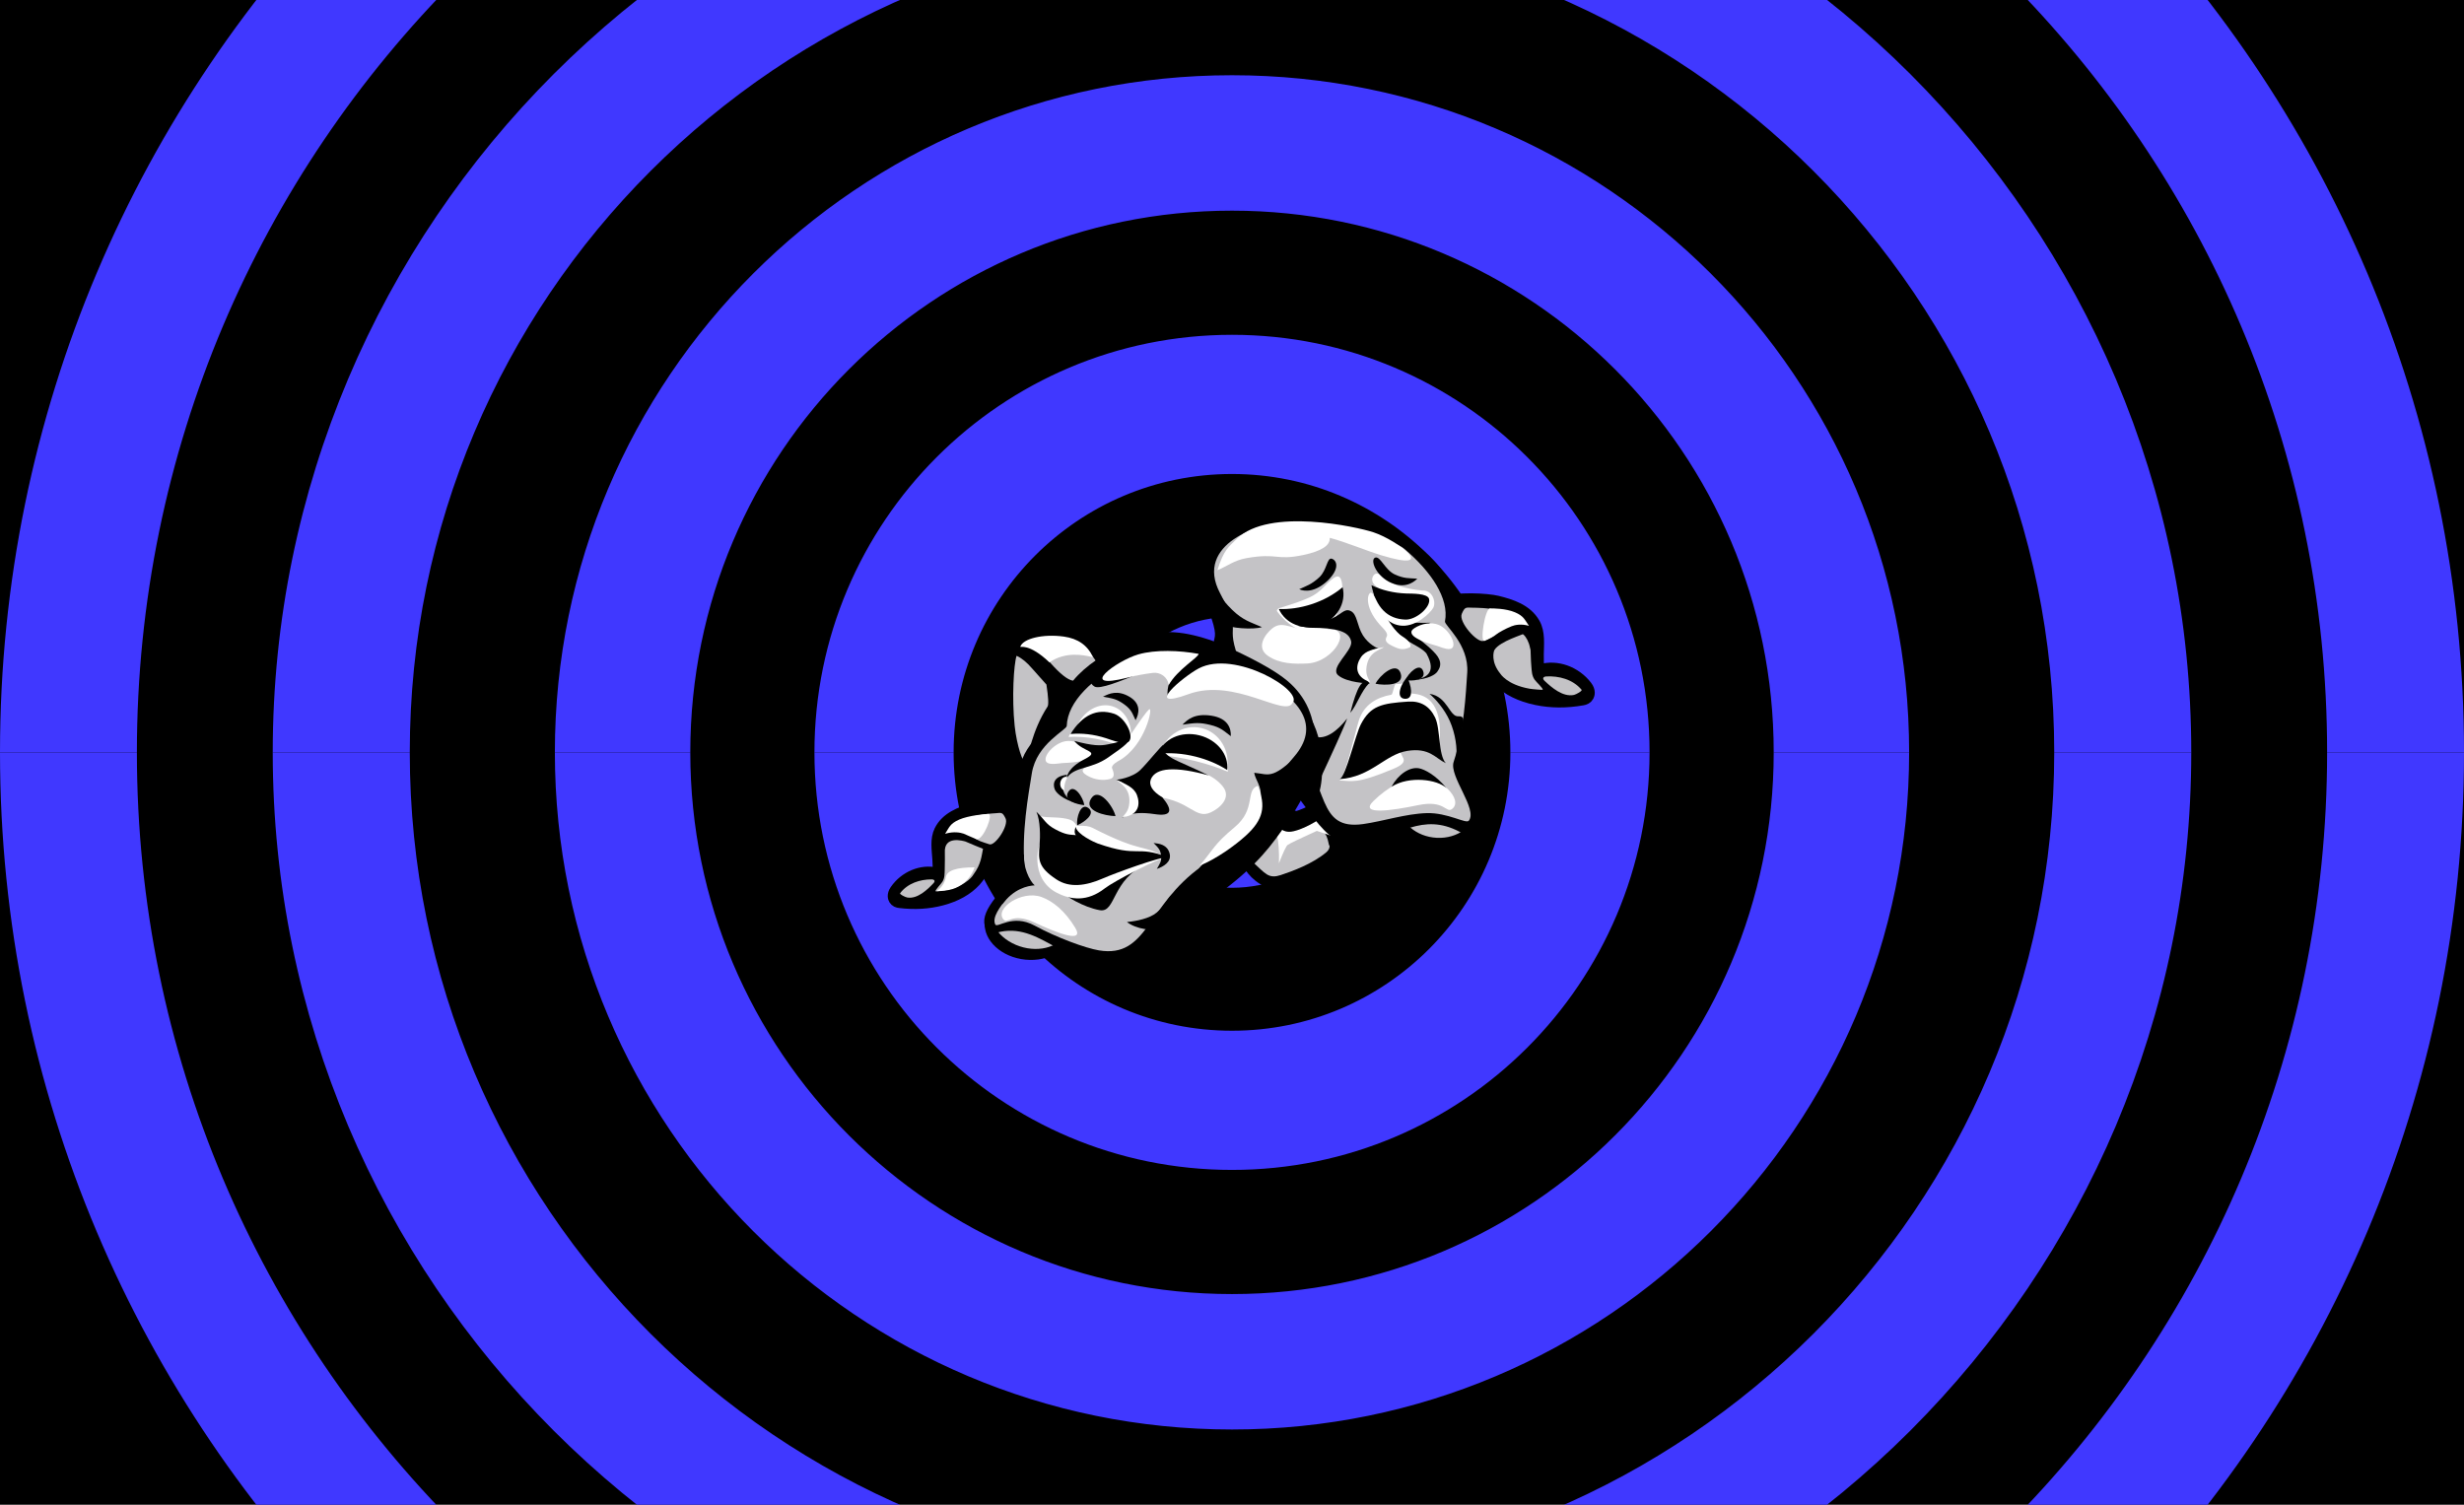 <?xml version="1.0" encoding="UTF-8"?>
<svg width="1310px" height="800px" viewBox="0 0 1310 800" version="1.1" xmlns="http://www.w3.org/2000/svg" xmlns:xlink="http://www.w3.org/1999/xlink">
    <!-- Generator: Sketch 61 (89581) - https://sketch.com -->
    <title>Claim Your Role on the Platform</title>
    <desc>Created with Sketch.</desc>
    <g id="Claim-Your-Role-on-the-Platform" stroke="none" stroke-width="1" fill="none" fill-rule="evenodd">
        <rect fill="#000000" x="0" y="0" width="1310" height="800"></rect>
        <g id="Group-4" transform="translate(0, -255)" fill="#4038FF">
            <path d="M1237.222,0 L1310,0 C1310,361.74 1016.742,655 655,655 L655,582.222 C976.568,582.222 1237.222,321.567 1237.222,0 Z M1092.142,0 L1165,0 C1165,281.666 936.666,510 655,510 L655,437.143 C896.413,437.143 1092.142,241.414 1092.142,0 Z M1015,0 L943,0 C943,159.045 814.047,288 655,288 L655,360 C853.826,360 1015,198.829 1015,0 Z M803,0 L877,0 C877,122.615 777.616,222 655,222 L655,148 C736.732,148 803,81.732 803,0 Z M655,0 L727,0 C727,39.779 694.779,72 655,72 L655,0 Z" id="Shape" transform="translate(982.5, 327.5) rotate(-90) translate(-982.5, -327.5) "></path>
            <path d="M582.222,0 L655,0 C655,361.74 361.742,655 0,655 L0,582.222 C321.568,582.222 582.222,321.567 582.222,0 Z M437.142,0 L510,0 C510,281.666 281.666,510 0,510 L0,437.143 C241.413,437.143 437.142,241.414 437.142,0 Z M360,0 L288,0 C288,159.045 159.047,288 0,288 L0,360 C198.826,360 360,198.829 360,0 Z M148,0 L222,0 C222,122.615 122.616,222 0,222 L0,148 C81.732,148 148,81.732 148,0 Z M0,0 L72,0 C72,39.779 39.779,72 0,72 L0,0 Z" id="Shape-Copy" transform="translate(327.5, 327.5) scale(-1, 1) rotate(-90) translate(-327.5, -327.5) "></path>
            <path d="M727.778,1310 L655,1310 C655,948.26 948.258,655 1310,655 L1310,727.778 C988.432,727.778 727.778,988.433 727.778,1310 Z M872.858,1310 L800,1310 C800,1028.334 1028.334,800 1310,800 L1310,872.857 C1068.587,872.857 872.858,1068.586 872.858,1310 Z M950,1310 L1022.001,1310 C1022.001,1150.949 1150.951,1022 1310,1022 L1310,950 C1111.171,950 950,1111.171 950,1310 Z M1161.996,1310 L1088,1310 C1088,1187.379 1187.38,1088 1310,1088 L1310,1162 C1228.265,1162 1161.996,1228.268 1161.996,1310 Z M1310,1310 L1238,1310 C1238,1270.221 1270.221,1238 1310,1238 L1310,1310 Z" id="Shape" transform="translate(982.5, 982.5) rotate(-180) translate(-982.5, -982.5) "></path>
            <path d="M72.778,1310 L0,1310 C0,948.26 293.258,655 655,655 L655,727.778 C333.432,727.778 72.778,988.433 72.778,1310 Z M217.858,1310 L145,1310 C145,1028.334 373.334,800 655,800 L655,872.857 C413.587,872.857 217.858,1068.586 217.858,1310 Z M295,1310 L367.001,1310 C367.001,1150.949 495.951,1022 655,1022 L655,950 C456.171,950 295,1111.171 295,1310 Z M506.996,1310 L433,1310 C433,1187.379 532.38,1088 655,1088 L655,1162 C573.265,1162 506.996,1228.268 506.996,1310 Z M655,1310 L583,1310 C583,1270.221 615.221,1238 655,1238 L655,1310 Z" id="Shape-Copy-2" transform="translate(327.5, 982.5) scale(-1, 1) rotate(-180) translate(-327.5, -982.5) "></path>
        </g>
        <g id="Group-2" transform="translate(422, 195)">
            <g id="Group-3" transform="translate(233.331, 205.073) scale(-1, -1) rotate(-210) translate(-233.331, -205.073) translate(34.746, 83.196)">
                <g id="Group" transform="translate(0, -0)">
                    <path d="M335.756,108.987 C342.545,109.074 357.075,118.866 360.748,122.394 C366.293,127.72 372.204,134.12 372.14,142.701 C372.098,148.433 368.203,153.563 365.592,158 C364.128,160.488 362.741,162.844 361.866,165.305 C362.116,165.377 362.374,165.439 362.531,165.477 C371.237,167.562 378.189,175.757 379.438,185.403 C379.877,188.791 378.22,190.217 377.487,190.673 C376.893,191.044 376.229,191.232 375.514,191.232 C374.79,191.232 374.157,191.037 373.633,190.845 C365.308,187.805 358.346,183.728 352.352,178.377 C345.865,172.59 341.639,166.257 339.79,159.558 C337.92,152.782 338.765,145.518 341.825,140.115 C339.462,139.625 336.923,139.519 334.29,139.407 C329.52,139.206 324.586,138.997 320.047,136.452 C316.01,134.188 313.065,130.479 310.157,126.557 C303.809,117.996 296.679,107.878 292.401,96.103 C291.489,93.591 290.708,90.863 291.167,87.936 C291.696,84.564 293.739,82.019 295.232,80.16 C299.088,75.358 303.834,70.447 309.796,70.447 C310.263,70.447 310.735,70.478 311.199,70.54 C313.329,70.821 315.249,71.752 316.943,72.574 C318.571,73.364 320.109,74.111 321.459,74.111 C321.626,74.111 321.792,74.1 321.951,74.077 C323.113,73.915 324.287,73.101 325.547,72.036 C329.208,77.629 332.611,89.946 335.756,108.987 Z" id="Path" stroke="#000000" stroke-width="5.494" fill="#000000"></path>
                    <path d="M276.622,115.422 C279.629,112.769 303.666,120.561 299.834,120.19 C298.507,120.062 296.939,119.676 296.065,120.579 C295.434,121.232 295.475,122.289 295.592,123.233 C296.496,130.514 300.876,138.575 308.154,140.463 C316.227,142.556 323.359,136.003 326.336,128.767 C327.675,125.514 328.575,121.943 330.9,119.339 C334.537,115.268 340.707,114.528 346.38,114.021 C353.337,113.4 361.29,113.094 366.791,117.942 C372.737,123.179 373.023,131.956 376.993,138.716 C377.334,139.295 377.737,139.892 378.343,140.191 C379.559,140.79 380.824,139.92 381.844,139.194 C388.118,134.724 397.614,134.844 404.595,139.482 C405.253,139.919 405.974,140.571 405.857,141.301 C405.771,141.841 405.255,142.163 404.781,142.423 C397.862,146.239 390.498,148.935 382.39,149.96 C375.535,150.826 368.188,150.492 361.666,147.372 C355.145,144.254 349.662,137.911 349.157,130.994 C341.108,134.477 337.208,143.976 328.91,146.939 C324.959,148.35 320.484,148.085 316.147,147.745 C304.785,146.855 293.251,145.533 282.373,141.349 C280.312,140.556 278.191,139.597 276.754,137.895 C275.172,136.018 274.682,133.558 274.259,131.228 C273.236,125.603 272.548,119.017 276.622,115.422 Z" id="Fill-4" fill="#000000" transform="translate(339.672, 132.025) scale(-1, -1) rotate(-131) translate(-339.672, -132.025) "></path>
                    <path d="M357.682,130.367 C357.999,130.569 358.353,130.689 358.5,131.07 L358.457,131.019 C364.386,136.458 365.876,143.935 368.944,150.664 C369.949,152.867 370.613,154.954 372.786,156.579 C373.947,157.448 378.754,159.496 378.605,160.268 C378.574,160.427 373.644,161.724 371.815,162.015 C359.701,163.939 354.443,159.47 354.443,159.47 C347.825,155.377 347.219,149.7 347.483,148.56 C348.728,143.177 359.44,135.874 359.592,135.105 C359.706,134.533 354.615,132.487 349.717,133.462 C348.028,133.67 347.595,135.119 347.276,136.233 C345.666,141.843 344.401,142.487 340.325,145.969 C337.731,148.185 324.406,140.794 324.793,136.085 C325.128,131.998 325.654,132.248 329.095,131.167 C331.307,130.472 337.127,128.378 343.045,128.069 C349.439,127.734 355.932,129.251 357.682,130.367 Z" id="Fill-10" fill="#C4C3C6" transform="translate(351.697, 145.259) scale(-1, -1) rotate(-131) translate(-351.697, -145.259) "></path>
                    <path d="M360.553,143.522 C356.669,147.983 354.34,148.704 352.551,147.151 C350.762,145.599 352.46,140.724 356.343,136.263 C360.227,131.803 367.791,140.455 369.58,142.008 C370.374,142.697 374.542,154.459 370.771,148.45 C367.001,142.441 362.713,141.041 360.553,143.522 Z" id="Oval" fill="#000000" transform="translate(362.083, 142.576) scale(-1, -1) rotate(-131) translate(-362.083, -142.576) "></path>
                    <path d="M359.958,134.815 C353.85,140.16 352.708,143.524 348.994,146.771 C346.629,148.837 343.55,130.439 346.023,129.562 C347.613,128.999 353.96,126.846 359.185,127.191 C364.41,127.537 365.533,129.375 368.63,131.59 C364.325,131.81 361.394,133.558 359.958,134.815 Z" id="Path" fill="#FFFFFF" transform="translate(356.87, 137.043) scale(-1, -1) rotate(-131) translate(-356.87, -137.043) "></path>
                    <path d="M375.684,181.206 C370.483,184.38 362.918,181.288 358.377,179.193 C356.773,178.453 357,177.336 358.637,176.679 C364.712,174.248 372.273,173.534 378.588,177.308 C379.284,177.724 376.664,180.608 375.684,181.206 Z" id="Fill-14" fill="#C4C3C6" transform="translate(367.994, 178.617) scale(-1, -1) rotate(-131) translate(-367.994, -178.617) "></path>
                    <path d="M315.097,94.004 L315.218,95.046 C315.169,94.887 315.156,94.758 315.126,94.614 C315.116,94.411 315.107,94.207 315.097,94.004 Z" id="Fill-16" fill="#D796A0" transform="translate(315.157, 94.525) scale(-1, -1) rotate(-131) translate(-315.157, -94.525) "></path>
                    <path d="M315.33,84.447 C317.506,85.876 319.665,88.224 322.413,88.269 C322.752,88.274 323.411,88.249 323.559,88.544 C323.851,89.126 321.948,90.551 320.353,91.37 C318.456,92.343 316.902,93.121 315.31,92.467 C313.886,91.881 312.783,90.371 312.185,88.021 C312.108,87.717 312.215,86.779 311.671,85.859 C311.35,85.317 311.111,85.256 311.014,85.245 C310.683,85.207 310.396,85.571 310.15,86.02 C309.02,88.077 309.097,90.99 309.097,90.99 C309.151,93.058 309.471,94.649 309.579,95.158 C309.975,97.04 310.497,98.565 311.494,101.066 C313.422,105.904 314.346,108.361 315.481,109.47 C317.047,110.999 319.102,112.145 321.757,112.841 C328.455,114.599 335.235,115.62 341.953,117.164 C342.966,117.398 344.51,116.943 344.661,118.498 C344.686,118.764 343.345,120.182 340.761,120.103 C330.31,119.78 302.906,115.59 296.338,112.693 C293.613,111.491 291.486,109.917 290.663,106.982 C289.841,103.939 289.881,100.874 289.535,97.819 C288.976,92.884 290.603,89.381 295.096,87.341 C296.181,86.848 296.637,86.558 297.818,86.001 C302.369,83.857 302.387,82.874 304.396,82.223 C307.98,81.061 312.621,82.667 315.33,84.447 Z" id="Fill-18" fill="#C4C3C6" transform="translate(317.045, 100.967) scale(-1, -1) rotate(-131) translate(-317.045, -100.967) "></path>
                    <path d="M316.805,73.178 C313.071,74.626 316.211,87.922 317.205,90.425 C318.551,93.815 307.813,101.654 305.068,100.443 C302.347,99.242 300.223,97.669 299.403,94.731 C298.584,91.687 298.626,88.619 298.283,85.562 C297.728,80.623 299.356,77.116 303.847,75.07 C304.932,74.576 305.387,74.285 306.568,73.727 C311.116,71.578 311.135,70.594 313.143,69.94 C313.162,69.934 313.18,69.928 313.199,69.922 C315.324,70.647 315.935,70.556 317.734,72.108 L316.805,73.178 Z" id="Path" fill="#FFFFFF" transform="translate(307.956, 85.246) scale(-1, -1) rotate(-131) translate(-307.956, -85.246) "></path>
                    <path d="M229.946,149.457 C237.497,176.32 257.941,163.988 261.288,167.208 C266.342,172.069 271.728,177.911 271.67,185.743 C271.632,190.974 268.082,195.657 265.703,199.706 C264.368,201.978 263.104,204.128 262.307,206.375 C262.534,206.44 262.77,206.496 262.913,206.531 C270.847,208.435 277.183,215.914 278.321,224.718 C278.721,227.811 277.211,229.112 276.543,229.528 C276.002,229.866 275.396,230.038 274.744,230.038 C274.085,230.038 273.508,229.86 273.031,229.686 C265.443,226.911 259.099,223.189 253.636,218.306 C247.725,213.023 243.873,207.243 242.188,201.129 C240.484,194.944 243.392,188.351 246.18,183.42 C244.026,182.973 241.713,182.876 239.314,182.774 C237.576,182.7 237.065,192.309 235.06,193.386 C232.048,195.005 225.363,188.153 222.879,186.758 C219.2,184.692 213.986,177.84 211.336,174.26 C205.55,166.447 199.692,153.903 195.793,143.155 C194.962,140.863 194.25,138.373 194.669,135.701 C195.15,132.624 197.013,130.301 198.373,128.604 C201.887,124.221 209.419,119.795 214.853,119.795 C215.278,119.795 215.709,119.823 216.132,119.88 C218.072,120.136 219.822,120.986 221.366,121.736 C222.85,122.457 226.39,123.176 227.62,123.176 C227.772,123.176 227.923,123.166 228.068,123.145 C229.127,122.997 230.197,122.254 231.345,121.282 C234.682,126.387 234.216,135.779 229.946,149.457 Z" id="Path" stroke="#000000" stroke-width="5.494" fill="#000000" transform="translate(236.466, 174.917) rotate(-61) translate(-236.466, -174.917) "></path>
                    <path d="M182.672,155.373 C185.412,152.951 207.318,160.063 203.826,159.725 C202.616,159.608 201.188,159.256 200.391,160.08 C199.816,160.676 199.854,161.641 199.96,162.503 C200.784,169.148 204.775,176.505 211.408,178.228 C218.765,180.139 225.265,174.157 227.978,167.554 C229.199,164.584 230.018,161.324 232.137,158.948 C235.452,155.232 241.075,154.557 246.245,154.094 C252.586,153.527 259.833,153.248 264.847,157.673 C270.265,162.453 270.526,170.464 274.145,176.634 C274.455,177.163 274.823,177.708 275.374,177.98 C276.483,178.527 277.636,177.733 278.565,177.07 C284.283,172.99 292.937,173.1 299.299,177.333 C299.899,177.732 300.556,178.327 300.45,178.993 C300.371,179.486 299.901,179.78 299.469,180.017 C293.163,183.501 286.452,185.961 279.063,186.896 C272.816,187.687 266.12,187.382 260.176,184.535 C254.233,181.689 249.237,175.899 248.776,169.586 C241.441,172.765 237.886,181.435 230.324,184.14 C226.724,185.428 222.645,185.186 218.692,184.875 C208.338,184.063 197.827,182.856 187.913,179.037 C186.035,178.314 184.101,177.438 182.792,175.885 C181.35,174.172 180.903,171.927 180.518,169.799 C179.586,164.665 178.959,158.654 182.672,155.373 Z" id="Fill-4" fill="#000000" transform="translate(240.132, 170.527) scale(-1, -1) rotate(-192) translate(-240.132, -170.527) "></path>
                    <path d="M261.448,153.197 C261.737,153.381 262.059,153.49 262.194,153.839 L262.154,153.792 C267.558,158.756 268.916,165.581 271.712,171.723 C272.627,173.733 273.232,175.638 275.213,177.121 C276.271,177.914 280.652,179.784 280.516,180.489 C280.488,180.634 275.995,181.818 274.328,182.083 C263.288,183.839 258.496,179.76 258.496,179.76 C252.465,176.024 251.912,170.843 252.153,169.802 C253.288,164.888 263.051,158.223 263.189,157.522 C263.292,156.999 258.653,155.132 254.189,156.022 C252.65,156.212 252.255,157.534 251.964,158.551 C250.497,163.671 248.286,164.87 244.572,168.048 C242.208,170.071 231.122,162.714 231.475,158.416 C231.78,154.686 232.259,154.914 235.395,153.927 C237.411,153.293 242.715,151.382 248.108,151.099 C253.936,150.794 259.853,152.178 261.448,153.197 Z" id="Fill-10" fill="#C4C3C6" transform="translate(255.993, 166.789) scale(-1, -1) rotate(-192) translate(-255.993, -166.789) "></path>
                    <path d="M257.047,158.175 C253.507,162.247 251.385,162.905 249.755,161.488 C248.124,160.07 249.671,155.621 253.21,151.55 C256.749,147.479 263.643,155.376 265.274,156.793 C265.997,157.422 269.795,168.158 266.359,162.673 C262.923,157.188 259.015,155.911 257.047,158.175 Z" id="Oval" fill="#000000" transform="translate(258.441, 157.312) scale(-1, -1) rotate(-192) translate(-258.441, -157.312) "></path>
                    <path d="M254.095,157.758 C247.988,162.991 246.846,166.283 243.132,169.462 C240.767,171.484 237.688,153.474 240.161,152.616 C241.751,152.065 248.097,149.957 253.322,150.295 C258.547,150.634 259.67,152.433 262.766,154.601 C258.462,154.817 255.531,156.528 254.095,157.758 Z" id="Path" fill="#FFFFFF" transform="translate(251.007, 159.939) scale(-1, -1) rotate(-192) translate(-251.007, -159.939) "></path>
                    <path d="M296.794,170.913 C292.054,173.81 285.16,170.988 281.021,169.076 C279.559,168.4 279.766,167.381 281.258,166.781 C286.795,164.562 293.685,163.91 299.441,167.355 C300.074,167.735 297.687,170.368 296.794,170.913 Z" id="Fill-14" fill="#C4C3C6" transform="translate(289.786, 168.55) scale(-1, -1) rotate(-192) translate(-289.786, -168.55) "></path>
                    <path d="M199.404,173.477 L199.412,173.504 C199.41,173.499 199.409,173.496 199.408,173.492 C199.406,173.487 199.405,173.482 199.404,173.477 Z" id="Fill-16" fill="#D796A0" transform="translate(199.408, 173.49) scale(-1, -1) rotate(-192) translate(-199.408, -173.49) "></path>
                    <path d="M206.403,158.485 C208.386,159.789 210.354,161.932 212.858,161.972 C213.167,161.978 211.264,164.736 211.399,165.005 C211.664,165.536 209.93,166.836 208.477,167.584 C206.748,168.472 207.835,166.401 206.385,165.804 C205.087,165.27 204.082,163.892 203.537,161.746 C203.466,161.469 203.564,160.613 203.068,159.773 C202.776,159.278 202.558,159.223 202.47,159.212 C202.168,159.178 201.907,159.51 201.682,159.92 C200.652,161.798 200.722,164.456 200.722,164.456 C200.772,166.343 201.064,167.796 201.162,168.261 C201.523,169.978 201.991,175.432 205.845,176.745 C209.698,178.057 214.519,179.226 215.102,180.044 C220.821,188.072 214.791,192.998 214.928,194.417 C214.952,194.66 213.73,195.955 211.375,195.882 C201.85,195.588 191.146,191.279 185.16,188.635 C182.677,187.538 180.738,186.102 179.989,183.422 C179.239,180.645 179.275,177.848 178.96,175.059 C178.451,170.555 183.868,162.988 187.963,161.126 C188.952,160.676 189.367,160.411 190.444,159.903 C194.591,157.946 194.608,157.049 196.439,156.454 C199.705,155.394 203.934,156.86 206.403,158.485 Z" id="Fill-18" fill="#C4C3C6" transform="translate(198.249, 175.99) scale(-1, -1) rotate(-192) translate(-198.249, -175.99) "></path>
                    <path d="M216.103,182.542 C206.723,179.555 201.222,177.944 199.601,177.708 C198.699,177.576 195.37,178.961 189.612,181.863 C193.857,177.429 197.058,173.326 199.213,169.553 C201.089,166.27 201.522,167.041 202.398,169.061 C203.033,170.524 203.498,172.613 206.841,174.432 C214.801,178.762 222.266,178.103 221.866,179.986 C221.862,180.004 221.432,183.364 221.428,183.381 C221.425,183.399 223.332,190.982 221.283,191.695 L216.103,182.542 Z" id="Path" fill="#FFFFFF" transform="translate(205.922, 179.506) scale(-1, -1) rotate(-192) translate(-205.922, -179.506) "></path>
                    <path d="M276.682,223.45 C264.584,224.319 254.48,217.278 254.114,207.723 C253.749,198.168 263.26,189.718 275.359,188.85 C287.458,187.981 297.562,195.022 297.927,204.577 C298.293,214.132 288.781,222.582 276.682,223.45 Z" id="Oval" fill="#000000" transform="translate(276.021, 206.15) scale(1, -1) rotate(151) translate(-276.021, -206.15) "></path>
                    <path d="M279.105,217.832 C268.041,218.557 258.766,211.87 258.39,202.895 C258.014,193.921 266.679,186.057 277.743,185.332 C288.808,184.606 298.082,191.294 298.458,200.268 C298.834,209.243 290.169,217.106 279.105,217.832 Z" id="Oval-Copy" fill="#C4C3C6" transform="translate(278.424, 201.582) scale(1, -1) rotate(151) translate(-278.424, -201.582) "></path>
                    <path d="M300.438,164.57 C283.098,183.425 275,209.433 254.219,203.914 C233.438,198.394 220.811,186.998 200.191,200.824 C192.009,195.365 190.78,190.597 196.038,178.949 C202.726,164.133 194.132,141.492 191.797,114.529 C190.319,97.467 205.034,85.996 204.525,83.595 C200.75,65.825 216.292,49.484 239.885,34.175 C252.019,26.302 268.994,29.862 280.796,27.352 C315.543,19.96 351.028,39.232 340.799,64.2 C322.161,109.691 341.906,79.027 326.349,116.349 C320.781,129.706 317.779,145.715 300.438,164.57 Z" id="Oval" fill="#000000" transform="translate(267.14, 115.21) scale(1, -1) rotate(151) translate(-267.14, -115.21) "></path>
                    <path d="M299.863,34.566 C310.693,33.353 347.538,43.904 333.901,70.744 C320.264,97.584 334.75,82.283 320.879,115.551 C315.915,127.458 313.616,125.63 295.627,150.15 C277.638,174.671 284.845,197.836 259.987,194.784 C249.376,193.481 237.379,189.711 226.161,189.553 C214.943,189.395 205.254,195.786 203.795,193.992 C198.82,187.876 213.954,170.194 211.308,162.604 C205.363,145.553 204.245,126.795 203.256,115.37 C201.939,100.162 215.059,89.936 214.605,87.796 C212.034,75.692 221.506,61.168 235.501,48.901 C240.094,44.876 251.749,42.857 261.293,39.383 C293.216,38.004 289.033,35.78 299.863,34.566 Z" id="Path" fill="#C4C3C6" transform="translate(269.836, 114.764) scale(1, -1) rotate(151) translate(-269.836, -114.764) "></path>
                    <path d="M255.458,167.414 C256.174,167.63 254.707,175.419 256.333,174.59 C259.027,173.217 261.118,174.193 262.586,174.374 C263.38,174.471 265.357,169.413 266.194,169.468 C274.03,169.984 281.601,167.923 286.279,160.326 C289.502,155.092 300.512,133.053 303.951,131.89 C297.739,130.19 296,127.652 274.428,131.008 C263.164,132.761 271.114,137.111 268.074,140.185 C261.556,146.775 254.508,152.873 251.384,154.85 C250.162,155.624 251.053,128.118 247.727,137.774 C244.4,147.43 240.795,162.998 255.458,167.414 Z" id="Path-Copy-69" fill="#FFFFFF" transform="translate(274.352, 152.006) rotate(-164) translate(-274.352, -152.006) "></path>
                    <path d="M255.577,174.936 C269.417,177.454 275.532,177.624 282.84,169.361 C287.127,164.513 297.337,144.284 300.846,143.744 C284.279,140.795 274.302,150.677 262.354,149.622 C250.406,148.568 248.925,142.324 244.055,138.328 C246.939,143.695 242.366,156.599 243.712,163.217 C245.059,169.835 249.014,173.741 255.577,174.936 Z" id="Path-Copy-10" fill="#000000" transform="translate(272.152, 157.393) rotate(-164) translate(-272.152, -157.393) "></path>
                    <path d="M251.693,155.633 C246.261,152.782 239.34,156.124 232.858,161.543 C234.597,158.499 245.361,143.907 254.169,132.29 C253.952,134.969 253.415,138.924 254.629,142.975 C257.554,152.734 257.125,158.484 251.693,155.633 Z" id="Path-Copy-70" fill="#000000" transform="translate(244.641, 146.917) rotate(-162) translate(-244.641, -146.917) "></path>
                    <path d="M242.25,167.664 L232.339,156.146 C228,146.686 226.615,136.65 228.183,126.038 C230.548,110.033 236.667,101.919 237.673,106.515 C239.289,113.897 240.814,134.28 242.25,167.664 Z" id="Path-Copy-94" fill="#000000" transform="translate(234.904, 136.451) rotate(-162) translate(-234.904, -136.451) "></path>
                    <path d="M246.134,65.36 C244.529,67.28 231.137,68.557 226.693,67.088 C232.697,64.335 236.692,63.369 242.457,57.512 C248.222,51.655 249.035,49.204 251.861,41.516 C254.159,45.569 253.829,56.157 246.134,65.36 Z" id="Path-Copy-90" fill="#000000" transform="translate(239.9, 54.621) scale(1, -1) rotate(151) translate(-239.9, -54.621) "></path>
                    <path d="M295.561,143.822 C290.184,144.226 292.441,135.818 294.095,132.428 C297.149,135.039 300.937,143.417 295.561,143.822 Z" id="Path-Copy-79" fill="#000000" transform="translate(295.225, 138.132) scale(1, -1) rotate(151) translate(-295.225, -138.132) "></path>
                    <path d="M276.947,138.42 C273.33,134.422 271.15,127.242 266.619,122.808 C270.353,120.039 273.041,124.504 276.947,138.42 Z" id="Path-Copy-92" fill="#000000" transform="translate(271.783, 130.224) scale(1, -1) rotate(151) translate(-271.783, -130.224) "></path>
                    <path d="M301.202,162.397 C306.002,162.733 306.774,151.69 316.363,150.198 C313.242,152.969 308.593,158.335 305.861,164.74 C302.915,171.649 302.027,179.685 302.778,184.615 C302.791,183.535 297.477,178.348 296.95,177.231 C296.052,175.326 294.55,167.468 295.414,168.549 C295.982,169.261 298.929,170.73 299.539,170.855 C299.6,168.71 296.403,162.061 301.202,162.397 Z" id="Path" fill="#000000" transform="translate(305.759, 167.407) scale(1, -1) rotate(151) translate(-305.759, -167.407) "></path>
                    <path d="M283.889,126.57 C286.104,119.868 295.309,127.882 297.317,131.996 C292.301,133.12 281.675,133.272 283.889,126.57 Z" id="Path-Copy-81" fill="#000000" transform="translate(290.453, 128.289) scale(1, -1) rotate(151) translate(-290.453, -128.289) "></path>
                    <path d="M297.796,133.478 C298.468,128.203 305.822,132.86 308.007,136.165 C304.849,137.433 297.124,138.753 297.796,133.478 Z" id="Path-Copy-86" fill="#000000" transform="translate(302.881, 134.199) scale(1, -1) rotate(162) translate(-302.881, -134.199) "></path>
                    <path d="M306.957,116.837 C312.752,109.404 304.992,114.001 298.332,110.648 C308.058,108.886 311.412,107.367 314.583,104.968 C317.755,102.57 323.194,92.348 324.492,87.553 C325.278,97.203 322.801,101.684 317.479,110.902 C312.988,118.683 306.613,121.237 303.91,126.09 C300.102,138.422 308.114,138.766 312.964,138.623 C305.796,139.682 301.553,138.146 300.2,136.816 C299.177,135.81 296.618,133.668 298.295,129.207 C299.848,125.073 305.552,118.639 306.957,116.837 Z" id="Path" fill="#000000" transform="translate(311.187, 113.265) scale(1, -1) rotate(162) translate(-311.187, -113.265) "></path>
                    <path d="M255.786,100.523 C241.271,100.097 229.91,80.604 245.83,82.662 C262.776,84.853 267.385,76.257 274.195,81.614 C277.883,84.515 283.088,91.418 276.801,96.01 C270.514,100.603 262.505,100.721 255.786,100.523 Z" id="Path-Copy-74" fill="#FFFFFF" transform="translate(258.922, 90.201) scale(1, -1) rotate(151) translate(-258.922, -90.201) "></path>
                    <path d="M280.788,44.682 C272.602,47.785 262.323,53.469 254.739,56.69 C224.498,69.531 244.673,49.962 257.311,44.222 C265.737,40.396 311.142,25.193 329.858,39.994 C334.693,43.817 337.429,44.984 342.01,55.574 C336.787,54.107 332.705,51.269 325.971,50.803 C309.017,49.632 310.713,53.839 295.841,52.317 C285.927,51.302 280.909,48.757 280.788,44.682 Z" id="Path" fill="#FFFFFF" transform="translate(290.466, 47.31) scale(1, -1) rotate(156) translate(-290.466, -47.31) "></path>
                    <path d="M318.041,115.452 C321.726,113.838 327.09,114.485 331.036,117.049 C333.351,118.553 335.297,121.86 319.116,126.601 C318.1,126.899 314.379,128.676 312.247,128.38 C307.706,127.812 311.875,118.153 318.041,115.452 Z" id="Path-Copy-84" fill="#FFFFFF" transform="translate(321.451, 121.492) scale(1, -1) rotate(151) translate(-321.451, -121.492) "></path>
                    <path d="M307.039,110.981 C307.799,112.479 308.675,114.002 304.444,116.156 C300.213,118.31 298.628,118.647 294.916,117.152 C293.847,116.34 295.069,113.618 298.807,111.297 C306.261,106.668 313.008,87.343 315.186,87.755 C317.322,88.158 318.905,96.352 309.169,106.569 C309.007,106.738 306.279,109.484 307.039,110.981 Z" id="Path" fill="#FFFFFF" transform="translate(305.67, 102.908) scale(1, -1) rotate(151) translate(-305.67, -102.908) "></path>
                    <path d="M267.513,180.03 C274.757,180.715 283.126,184.636 291.055,192.166 C298.984,199.695 281.319,197.391 267.237,194.72 C253.156,192.049 252.521,199.389 249.396,197.161 C242.685,192.505 255.392,178.884 267.513,180.03 Z" id="Path-Copy-76" fill="#FFFFFF" transform="translate(270.28, 188.775) scale(1, -1) rotate(151) translate(-270.28, -188.775) "></path>
                    <path d="M277.284,177.96 C282.156,176.954 288.283,180.812 292.084,187.456 C282.49,181.706 267.565,184.027 262.859,188.762 C268.441,181.706 274.372,178.562 277.284,177.96 Z" id="Path-Copy-83" fill="#000000" transform="translate(277.472, 183.282) scale(1, -1) rotate(151) translate(-277.472, -183.282) "></path>
                    <path d="M291.25,84.257 C283.699,84.053 277.904,84.199 273.864,84.695 C266.984,85.54 264.056,88.733 258.779,90.47 C255.26,91.629 254.237,89.59 255.707,84.353 C261.574,71.234 267.643,64.674 273.913,64.674 C279.709,64.674 288.643,71.187 292.629,82.91 C292.826,83.491 292.366,83.94 291.25,84.257 Z" id="Path" fill="#FFFFFF" transform="translate(273.865, 77.73) rotate(-168) translate(-273.865, -77.73) "></path>
                    <path d="M256.126,86.615 C256.693,77.966 264.504,71.113 274.056,71.113 C283.405,71.113 291.087,77.679 291.941,86.067 C286.845,84.191 280.98,83.122 274.738,83.122 C267.912,83.122 261.536,84.4 256.126,86.615 L256.126,86.615 Z" id="Path" fill="#000000" transform="translate(274.033, 78.864) rotate(-168) translate(-274.033, -78.864) "></path>
                    <path d="M318.198,96.58 C312.474,96.183 307.029,97.13 302.306,99.104 C303.81,90.157 310.687,83.608 318.433,84.146 C325.996,84.671 332.446,92.396 333.714,95.358 C334.982,98.319 332.544,104.827 326.874,103.862 C322.963,103.79 318.548,104.171 313.942,105.06 C308.847,106.044 302.135,113.426 300.166,108.795 C298.197,104.164 305.239,101.295 312.344,99.924 C316.078,99.203 321.815,96.831 318.198,96.58 Z" id="Path" fill="#FFFFFF" transform="translate(316.937, 97.212) scale(1, -1) rotate(-36) translate(-316.937, -97.212) "></path>
                    <path d="M319.015,89.486 C324.845,89.894 331.904,97.685 330.394,101.746 C329.302,104.682 320.885,103.537 318.034,103.338 C311.238,102.862 304.78,103.783 299.164,105.782 C302.857,94.25 309.475,88.819 319.015,89.486 Z" id="Path-Copy-73" fill="#000000" transform="translate(314.882, 97.607) scale(1, -1) rotate(-36) translate(-314.882, -97.607) "></path>
                    <path d="M280.201,86.783 C284.68,88.258 290.176,89.291 296.688,89.884 C293.487,90.59 291.275,90.958 290.052,90.987 C276.221,91.314 269.615,93.168 268.647,98.771 C268.042,103.764 280.501,112.415 275.893,116.497 C271.286,120.579 260.09,121.064 259.157,121.179 C262.444,117.707 264.054,113.714 262.396,109.76 C260.738,105.807 259.517,103.413 254.082,102.547 C254.379,102.917 259.501,100.296 262.346,95.557 C265.56,90.206 265.085,84.195 268.67,82.434 C272.255,80.672 273.481,84.572 280.201,86.783 Z" id="Path" fill="#000000" transform="translate(275.385, 101.584) scale(1, -1) rotate(151) translate(-275.385, -101.584) "></path>
                    <path d="M287.787,118.998 C286.394,111.102 280.24,110.388 278.318,108.923 C283.484,109.987 288.133,110.424 290.729,114.137 C293.484,118.077 294.691,124.294 286.021,127.452 C286.795,125.687 288.622,123.736 287.787,118.998 Z" id="Path" fill="#FFFFFF" transform="translate(285.541, 118.188) scale(1, -1) rotate(151) translate(-285.541, -118.188) "></path>
                    <path d="M279.568,65.679 C273.139,59.486 274.738,55.195 277.351,54.279 C279.965,53.363 279.976,60.261 284.245,64.062 C288.581,67.885 291.166,68.481 295,70.179 C292.111,71.563 286.334,71.967 279.568,65.679 Z" id="Path-Copy-70" fill="#000000" transform="translate(285.032, 62.612) scale(1, -1) rotate(151) translate(-285.032, -62.612) "></path>
                    <path d="M325.139,87.211 C317.763,91.132 312.671,88.395 310.045,85.815 C314.332,85.42 316.934,85.797 322.065,83.315 C327.184,80.795 329.494,73.34 332.218,74.238 C334.943,75.136 332.461,83.113 325.139,87.211 Z" id="Path-Copy-93" fill="#000000" transform="translate(321.67, 81.669) scale(1, -1) rotate(151) translate(-321.67, -81.669) "></path>
                    <path d="M177.203,195.935 C169.616,193.161 163.271,189.439 157.809,184.555 C151.897,179.273 148.045,173.493 146.361,167.378 C144.657,161.194 145.426,154.564 148.215,149.632 C146.061,149.185 143.748,149.088 141.348,148.986 C137.001,148.802 132.504,148.612 128.368,146.289 C124.688,144.222 122.005,140.838 119.354,137.257 C113.569,129.444 107.071,120.209 103.173,109.461 C102.342,107.168 101.629,104.679 102.048,102.007 C102.53,98.93 104.392,96.607 105.753,94.91 C109.267,90.527 113.592,86.045 119.025,86.045 C119.451,86.045 119.881,86.073 120.304,86.13 C122.245,86.385 123.995,87.236 125.539,87.986 C127.023,88.707 128.425,89.388 129.655,89.388 C129.807,89.388 129.958,89.379 130.103,89.357 C131.431,89.172 132.776,88.051 134.27,86.716 L135.326,85.771 C144.453,77.604 133.203,84 144.888,80.744 C146.127,80.399 132.249,80.667 132.464,80.503 C132.429,80.399 146.768,79.689 146.665,79.461 C145.83,77.623 144.62,75.868 143.338,74.011 C141.113,70.785 161.286,54.044 158.864,47.866 C158.829,47.931 158.794,47.996 158.76,48.059 C158.639,48.283 158.519,48.506 158.395,48.724 C155.395,54.023 150.451,56.721 145.668,59.329 C143.819,60.338 142.072,61.291 140.446,62.381 C139.228,63.198 138.06,64.11 136.822,65.074 C134.759,66.684 132.624,68.35 130.185,69.594 C126.402,71.525 122.218,72.387 116.617,72.387 C114.215,72.387 111.773,72.23 109.411,72.081 C107.1,71.934 104.711,71.781 102.415,71.781 C100.505,71.781 98.831,71.886 97.297,72.1 C96.493,72.213 95.691,72.361 94.841,72.517 C93.02,72.853 91.136,73.2 89.155,73.2 L88.966,73.199 C80.858,73.109 59.662,76.785 53.733,71.116 C46.941,64.621 47.404,69.585 41.981,61.695 C38.233,56.241 37.291,55.464 38.524,47.543 C38.887,45.209 40.004,44.214 40.919,43.791 C40.727,42.844 64.289,35.929 67.344,46.04 L76.891,53.254 C77.301,54.61 86.466,52.761 87.178,53.637 C89.064,55.958 95.065,57.21 99.754,57.21 C100.292,57.21 100.795,57.192 101.249,57.159 C101.442,57.145 101.668,57.077 101.731,57.054 C102.001,56.95 102.196,56.763 102.269,56.692 C102.459,56.511 122.127,38.773 138.29,30.279 C144.467,27.034 151.852,22.86 164.384,27.734 C176.915,32.607 184.2,38.518 186.011,48.837 C186.754,53.075 184.06,58.371 182.518,61.714 C176.216,75.375 165.439,94.487 149.885,107.955 C147.246,110.239 144.022,112.693 140.113,113.565 C139.237,113.762 138.335,113.861 137.433,113.861 C133.766,113.861 130.528,112.27 128.552,109.496 C128.425,109.319 128.3,109.132 128.173,108.944 C128.092,108.823 127.993,108.676 127.896,108.538 C127.865,108.57 127.832,108.606 127.798,108.645 C124.171,112.682 121.394,119.292 123.868,124.266 C126.172,128.901 131.607,129.401 133.837,129.401 C135.814,129.401 137.864,129.061 139.765,128.419 C140.462,128.183 141.157,127.92 141.852,127.658 C144.29,126.738 144.26,123.125 147.073,123.125 L147.226,123.126 C153.413,123.205 162.113,130.238 165.461,133.458 C170.514,138.319 175.901,144.16 175.843,151.992 C175.804,157.224 172.255,161.906 169.875,165.956 C168.541,168.227 167.277,170.378 166.479,172.624 C166.707,172.689 166.942,172.746 167.085,172.781 C175.019,174.684 181.355,182.163 182.494,190.968 C182.894,194.06 181.383,195.362 180.715,195.778 C180.174,196.116 179.569,196.288 178.917,196.288 C178.257,196.288 177.68,196.11 177.203,195.935 Z" id="Fill-1" stroke="#000000" stroke-width="5.494" fill="#000000" transform="translate(112.076, 110.897) scale(-1, 1) rotate(303) translate(-112.076, -110.897) "></path>
                    <path d="M82.367,48.771 C82.367,48.771 81.835,48.974 81.234,49.018 C76.848,49.343 68.135,48.341 65.059,44.555 C64.009,43.262 63.487,41.571 62.99,39.928 C62.208,37.341 61.426,34.752 60.645,32.164 C58.036,23.529 42.619,42.169 49.285,48.541 C54.648,53.67 61.359,59.327 68.803,59.409 C71.485,59.44 74.12,58.707 76.78,58.334 C87.516,56.83 99.095,61.078 108.904,56.07 C112.504,54.232 115.52,51.279 118.908,49.008 C124.862,45.017 132.333,42.769 136.011,36.272 C136.611,35.214 137.12,34.029 138.054,33.317 C138.987,32.606 140.532,32.661 141.019,33.788 C141.236,34.291 141.193,34.875 141.189,35.431 C141.144,41.948 146.826,46.562 149.475,52.398 C149.781,53.072 150.054,53.807 149.979,54.556 C149.79,56.447 147.709,57.212 146.024,57.681 C134.453,60.904 124.964,69.678 115.715,77.944 C114.083,79.402 112.33,80.908 110.242,81.2 C106.619,81.709 103.431,78.454 99.805,77.975 C94.893,77.325 90.768,81.742 87.505,85.814 C86.153,87.5 84.751,89.311 84.405,91.523 C84.091,93.529 84.698,95.563 85.385,97.456 C89.007,107.443 94.991,116.167 101.172,124.515 C103.531,127.702 106.024,130.939 109.358,132.811 C116.36,136.744 125.236,133.738 132.448,137.189 C127.985,141.678 126.894,149.248 128.644,155.6 C130.395,161.954 134.558,167.207 139.253,171.403 C144.807,176.367 151.066,179.817 157.833,182.291 C158.295,182.461 158.825,182.623 159.249,182.359 C159.821,182.002 159.839,181.116 159.747,180.402 C158.768,172.823 153.173,166.22 146.343,164.581 C145.232,164.315 143.877,163.965 143.562,162.77 C143.406,162.175 143.576,161.54 143.771,160.959 C146.054,154.18 151.929,148.727 151.982,141.502 C152.032,134.815 147.067,129.529 142.479,125.115 C138.738,121.517 134.539,117.716 129.56,117.653 C126.376,117.612 123.379,119.132 120.337,120.159 C113.573,122.444 104.794,121.463 101.41,114.657 C98.358,108.52 101.292,100.681 105.767,95.7 C106.347,95.054 107.051,94.393 107.878,94.436 C109.023,94.496 109.694,95.806 110.4,96.795 C112.436,99.653 116.165,100.558 119.408,99.834 C122.651,99.109 125.496,97.024 128.093,94.776 C141.554,83.12 152.339,66.136 160.023,49.477 C161.418,46.452 162.758,43.114 162.174,39.784 C160.718,31.487 152.65,26.62 146.326,23.255 C141.146,20.498 138.966,18.185 136.026,17.585 C133.76,17.123 129.119,16.665 119.218,21.867 C103.995,29.866 84.989,46.701 83.799,47.842 C83.667,47.968 83.165,48.466 82.367,48.771 Z" id="Fill-4" fill="#000000" transform="translate(104.971, 99.91) scale(-1, 1) rotate(303) translate(-104.971, -99.91) "></path>
                    <path d="M131.424,35.199 C138.593,30.794 140.851,28.979 142.811,28.024 C147.991,25.499 163.651,30.611 165.227,32.12 C166.594,33.431 166.433,34.481 164.841,35.333 C164.324,35.61 163.161,37.348 161.352,40.549 C153.839,44.536 148.439,46.484 145.152,46.393 C137.119,46.169 129.569,36.339 131.424,35.199 Z" id="Fill-6" fill="#C4C3C6" transform="translate(148.647, 36.865) scale(-1, 1) rotate(308) translate(-148.647, -36.865) "></path>
                    <path d="M146.94,35.928 C145.448,33.686 143.707,31.915 141.885,30.509 C134.732,24.994 126.313,25.121 126.623,24.605 C131.52,19.942 137.617,18.521 144.912,20.345 C155.856,23.08 164.774,29.545 164.403,34.047 C164.354,34.642 161.117,30.347 146.94,35.928 Z" id="Path-Copy-2" fill="#FFFFFF" transform="translate(145.514, 27.752) scale(-1, 1) rotate(308) translate(-145.514, -27.752) "></path>
                    <path d="M179.486,112.352 C179.174,111.889 189.166,116.683 193.248,120.764 C195.121,122.636 196.482,124.945 197.349,127.419 C198.662,131.163 200.12,134.896 200.453,139 C200.78,143.025 197.702,145.714 194.18,144.32 C191.607,143.301 189.674,141.135 187.316,139.732 C186.613,138.96 185.911,138.189 185.209,137.417 C175.839,126.013 175.685,124.14 173.801,119.601 C172.954,117.559 173.486,115.31 173.585,114.955 C173.716,114.481 173.63,113.888 174.109,113.638 C174.672,113.345 174.974,113.912 175.202,114.284 C176.598,116.556 181.022,123.689 181.486,123.181 C182.704,124.624 188.038,131.473 189.156,133.004 C189.658,133.493 183.902,122.733 183.344,122.164 C182.679,121.162 180.661,116.638 179.776,114.13 C179.258,112.659 179.738,112.726 179.486,112.352 Z" id="Fill-8" fill="#C4C3C6" transform="translate(186.903, 128.506) scale(-1, 1) rotate(267) translate(-186.903, -128.506) "></path>
                    <path d="M194.514,122.187 C196.366,124.081 197.712,126.418 198.57,128.922 C199.612,131.964 200.746,134.998 201.324,138.226 C199.237,137.477 194.868,128.902 190.232,124.118 C187.202,120.991 181.805,117.37 181.505,116.911 C181.108,115.879 180.221,113.109 181.285,113.214 C184.007,113.484 191.612,119.217 194.514,122.187 Z" id="Path" fill="#FFFFFF" transform="translate(191.052, 125.719) scale(-1, 1) rotate(267) translate(-191.052, -125.719) "></path>
                    <path d="M189.761,133.832 C186.889,132.088 183.929,130.731 181.235,128.217 C179.999,127.063 178.978,125.533 178.197,123.827 C177.249,121.754 176.253,119.697 175.531,117.437 C176.746,117.738 180.187,123.418 183.287,126.335 C185.312,128.241 188.672,130.233 188.892,130.53 C190.12,133.014 189.655,132.497 189.906,132.624 C190.554,132.949 190.806,133.615 190.816,134.441 C190.508,134.097 190.106,134.041 189.761,133.832 Z" id="Path-Copy-66" fill="#FFFFFF" transform="translate(183.173, 125.939) scale(-1, 1) rotate(267) translate(-183.173, -125.939) "></path>
                    <path d="M45.257,105.039 C44.34,107.049 43.3,108.755 43.48,111.223 C43.576,112.542 45.038,117.075 44.417,117.434 C44.29,117.509 40.449,114.895 39.155,113.81 C30.586,106.631 30.521,100.338 30.521,100.338 C29.383,93.335 31.23,89.481 32.2,85.828 C33.927,85.967 38.892,86.47 42.312,86.621 C43.389,86.871 54.18,88.77 49.292,96.979 C49.213,97.113 46.436,102.455 45.257,105.039 Z" id="Path" fill="#C4C3C6" transform="translate(40.359, 101.632) scale(-1, 1) rotate(303) translate(-40.359, -101.632) "></path>
                    <path d="M66.014,96.686 C62.689,97.667 60.396,96.973 56.456,96.388 C53.379,95.931 51.658,82.738 55.133,80.184 C58.149,77.968 58.291,78.479 61.093,80.198 C62.894,81.303 67.816,84.052 71.568,87.937 C73.473,89.91 75.109,92.143 76.338,94.15 C76.021,94.052 75.674,94 75.292,94 C70.967,94 67.298,95.126 66.014,96.686 Z" id="Path" fill="#C4C3C6" transform="translate(64.774, 87.943) scale(-1, 1) rotate(303) translate(-64.774, -87.943) "></path>
                    <path d="M58.299,90.552 C58.094,90.524 51.001,90.157 50.817,90.079 C47.372,88.616 48.919,73.906 51.327,75.196 C52.911,76.046 60.421,80.771 63.867,84.995 C67.313,89.219 66.638,91.276 67.067,95.088 C65.347,93.418 63.557,92.322 61.953,91.62 C60.531,90.997 59.254,90.684 58.299,90.552 Z" id="Path" fill="#FFFFFF" transform="translate(57.94, 85.102) scale(-1, 1) rotate(303) translate(-57.94, -85.102) "></path>
                    <path d="M31.411,96.504 C39.977,100.772 43.727,104.622 42.663,108.052 C41.066,113.198 43.826,116.709 43.567,116.907 C43.523,116.941 40.397,115.183 38.191,113.452 C29.232,106.424 31.52,96.222 31.411,96.504 Z" id="Path" fill="#FFFFFF" transform="translate(37.405, 106.703) scale(-1, 1) rotate(303) translate(-37.405, -106.703) "></path>
                    <path d="M106.458,27.816 L116.974,23.712 C121.102,22.011 124.626,21.242 127.544,21.405 C126.819,26.13 119.664,42.562 111.528,55.07 C105.727,63.987 98.156,71.201 97.835,69.431 C97.328,66.639 102.269,53.763 100.609,37.974 C100.488,36.814 102.437,33.428 106.458,27.816 Z" id="Fill-12" fill="#C4C3C6" transform="translate(112.671, 45.542) scale(-1, 1) rotate(303) translate(-112.671, -45.542) "></path>
                    <path d="M19.919,107.421 C14.623,105.744 12.23,98.689 10.958,94.312 C10.508,92.765 11.414,92.252 12.844,92.985 C18.152,95.708 23.164,100.48 24.34,107.084 C24.469,107.812 20.916,107.737 19.919,107.421 Z" id="Fill-14" fill="#C4C3C6" transform="translate(17.593, 100.153) scale(-1, 1) rotate(303) translate(-17.593, -100.153) "></path>
                    <path d="M108.009,99.408 C108.006,99.412 108.003,99.416 108,99.421 C107.998,99.424 107.996,99.427 107.994,99.431 L108.009,99.408 Z" id="Fill-16" fill="#D796A0" transform="translate(108.002, 99.42) scale(-1, 1) rotate(303) translate(-108.002, -99.42) "></path>
                    <path d="M116.884,92.49 C116.49,89.561 114.822,85.407 111.878,83.638 C110.228,82.646 109.541,83.222 105.343,81.376 C104.253,80.897 103.781,80.757 102.792,80.306 C98.7,78.437 95.314,79.415 92.249,82.755 C90.351,84.822 88.216,86.631 86.612,89.018 C85.082,91.341 85.27,93.747 86.071,96.341 C88.002,102.593 101.501,123.951 107.528,131.332 C109.017,133.157 110.796,133.23 110.964,133.053 C111.946,132.019 110.709,131.229 110.264,130.392 C107.311,124.847 103.961,119.572 101.167,113.913 C100.059,111.67 99.62,109.57 99.737,107.578 C99.822,106.133 100.962,104.025 103.142,99.803 C104.269,97.619 105.007,96.347 106.067,94.948 C106.353,94.569 107.257,93.396 108.65,92.12 C108.65,92.12 110.61,90.324 112.703,89.869 C113.16,89.769 113.582,89.749 113.754,89.999 C113.804,90.073 113.905,90.273 113.723,90.818 C113.414,91.744 112.704,92.231 112.542,92.467 C111.28,94.286 110.899,95.948 111.347,97.278 C111.848,98.765 113.313,99.368 115.117,100.09 C116.636,100.697 118.755,101.152 118.982,100.603 C119.096,100.325 118.684,99.887 118.486,99.65 C116.873,97.733 117.2,94.843 116.884,92.49 Z" id="Fill-18" fill="#C4C3C6" transform="translate(102.232, 106.243) scale(-1, 1) rotate(303) translate(-102.232, -106.243) "></path>
                    <path d="M130.265,98.101 C127.036,96.397 119.768,106.521 118.641,108.705 C117.114,111.662 105.302,108.96 104.494,106.344 C103.693,103.75 103.505,101.345 105.036,99.021 C106.64,96.634 108.775,94.825 110.672,92.758 C113.738,89.418 117.123,88.44 121.216,90.309 C122.204,90.76 122.676,90.9 123.766,91.379 C127.964,93.225 128.652,92.649 130.302,93.641 C130.317,93.65 130.332,93.659 130.348,93.669 C131.12,95.566 131.548,95.932 131.556,98.101 L130.265,98.101 Z" id="Path" fill="#FFFFFF" transform="translate(117.721, 99.683) scale(-1, 1) rotate(303) translate(-117.721, -99.683) "></path>
                    <path d="M166.267,94.125 C166.995,95.078 169.742,101.504 168.895,103.062 C167.592,105.46 162.09,102.9 161.212,102.304 C160.234,102.914 161.814,104.208 160.73,104.687 C159.742,105.124 159.094,104.255 158.601,103.535 C157.585,102.046 156.59,100.517 155.77,98.894 C155.007,97.386 154.481,95.734 153.609,93.536 C156.031,94.355 164.668,92.035 166.267,94.125 Z" id="Fill-22" fill="#C4C3C6" transform="translate(161.332, 99.015) scale(-1, 1) rotate(303) translate(-161.332, -99.015) "></path>
                    <path d="M158.854,97.646 C158.666,97.146 158.464,96.616 158.239,96.05 C160.49,96.811 168.104,94.862 170.455,96.259 C170.875,97.713 171.082,99.036 170.755,99.636 C169.452,102.033 163.95,99.473 163.072,98.878 C162.095,99.488 163.675,100.782 162.591,101.26 C161.603,101.698 160.954,100.829 160.462,100.109 C159.911,99.302 159.368,98.484 158.854,97.646 L158.854,97.646 Z" id="Path" fill="#FFFFFF" transform="translate(164.578, 98.559) scale(-1, 1) rotate(303) translate(-164.578, -98.559) "></path>
                    <path d="M164.817,113.071 C164.029,111.689 161.933,110.871 163.078,108.496 C164.543,108.992 163.791,111.103 165.523,111.499 C165.746,110.196 164.689,107.481 167.711,108.376 C168.484,108.604 168.822,107.259 168.489,106.183 C168.122,104.997 167.892,103.759 167.941,102.375 C169.006,104.633 169.216,102.497 170.276,104.759 C171.099,106.515 172.778,112.667 173.576,114.437 C173.78,114.89 173.116,115.065 172.685,115.085 C170.296,113.32 167.368,114.08 164.817,113.071 Z" id="Fill-24" fill="#C4C3C6" transform="translate(168.179, 108.73) scale(-1, 1) rotate(303) translate(-168.179, -108.73) "></path>
                    <path d="M58.715,165.229 C46.018,166.111 35.414,158.961 35.03,149.26 C34.647,139.558 44.629,130.978 57.326,130.096 C70.023,129.214 80.627,136.363 81.011,146.065 C81.394,155.767 71.412,164.347 58.715,165.229 Z" id="Oval" fill="#000000" transform="translate(58.02, 147.662) scale(-1, -1) rotate(-136) translate(-58.02, -147.662) "></path>
                    <path d="M59.649,160.012 C48.051,159.103 39.328,151.234 40.166,142.438 C41.004,133.641 51.085,127.248 62.683,128.157 C74.281,129.067 83.004,136.935 82.166,145.731 C81.329,154.528 71.247,160.922 59.649,160.012 Z" id="Oval-Copy" fill="#C4C3C6" transform="translate(61.166, 144.085) scale(-1, -1) rotate(-136) translate(-61.166, -144.085) "></path>
                    <path d="M184.07,175.848 C165.871,195.668 176.545,203.62 149.445,213.436 C122.345,223.252 103.952,199.884 82.312,214.417 C79.13,212.291 78.592,213.378 77.389,211.046 C75.345,207.085 76.122,202.243 79.595,194.536 C86.614,178.962 77.595,155.163 75.144,126.822 C73.593,108.887 89.037,96.829 88.502,94.305 C84.541,75.626 99.259,56.373 124.018,40.281 C132.508,34.764 145.348,33.09 162.538,35.261 C181.28,38.589 194.378,42.069 201.832,45.702 C213.718,51.496 221.221,61.21 224.34,74.844 C229.9,84.617 227.238,102.58 216.354,128.734 C210.511,142.774 202.269,156.029 184.07,175.848 Z" id="Oval" fill="#000000" transform="translate(151.097, 125.134) scale(-1, -1) rotate(-136) translate(-151.097, -125.134) "></path>
                    <path d="M179.122,44.617 C211.836,51.245 223.423,63.963 213.882,82.771 C199.57,110.984 226.245,87.095 211.688,122.066 C206.478,134.581 203.508,124.146 180.255,151.237 C157.002,178.329 164.381,205.509 138.221,207.661 C131.022,208.253 114.827,206.527 101.81,203.155 C88.794,199.782 82.877,209.511 81.346,207.625 C76.125,201.196 92.008,182.61 89.23,174.631 C82.991,156.708 81.818,136.991 80.78,124.982 C79.398,108.995 93.167,98.246 92.69,95.997 C89.992,83.274 99.933,68.007 114.621,55.113 C119.441,50.881 131.673,48.76 141.689,45.108 C164.024,44.141 176.501,43.978 179.122,44.617 Z" id="Path" fill="#C4C3C6" transform="translate(148.699, 126.053) scale(-1, -1) rotate(-136) translate(-148.699, -126.053) "></path>
                    <path d="M106.341,162.398 C97.58,163.062 86.532,159.43 85.107,158.18 C95.755,155.414 117.859,134.684 124.689,132.389 C108.349,144.923 115.102,161.734 106.341,162.398 Z" id="Path-Copy-77" fill="#000000" transform="translate(104.898, 147.434) scale(-1, -1) rotate(-136) translate(-104.898, -147.434) "></path>
                    <path d="M86.273,157.156 C70.341,153.355 69.13,133.196 73.227,129.489 C77.323,125.783 75.954,143.132 77.282,142.466 C82.258,139.971 85.54,134.626 87.32,134.665 C123.238,135.453 120.259,121.06 138.675,124.626 C134.939,125.627 114.125,144.127 110.623,148.632 C103.302,158.052 94.496,159.118 86.273,157.156 Z" id="Path-Copy-69" fill="#FFFFFF" transform="translate(104.951, 141.018) scale(-1, -1) rotate(-136) translate(-104.951, -141.018) "></path>
                    <path d="M87.511,135.033 C82.128,133.389 85.945,135.974 87.153,133.307 C87.602,132.314 84.524,129.593 81.993,126.764 C80.609,125.217 77.049,122.197 79.446,122.484 C83.247,122.94 89.729,119.954 95.67,120.642 C98.083,120.922 99.291,122.982 99.848,122.823 C103.975,121.651 105.974,121.439 107.885,121.886 C138.332,129.003 135.546,123.306 149.738,128.017 C146.086,127.64 128.415,131.98 123.081,132.691 C113.986,133.903 94.204,137.077 87.511,135.033 Z" id="Path-Copy-71" fill="#FFFFFF" transform="translate(114.188, 128.121) scale(-1, -1) rotate(-136) translate(-114.188, -128.121) "></path>
                    <path d="M89.636,150.293 C78.362,146.319 77.692,142.356 76.479,134.741 C75.766,130.268 73.764,122.047 70.56,117.962 C75.971,121.004 76.755,123.166 82.776,124.639 C88.797,126.112 90.441,125.502 93.934,124.92 C92.871,124.282 92.504,122.62 92.737,120.717 C94.557,124.49 104.553,126.283 106.295,126.444 C129.84,128.619 125.929,122.257 144.336,124.502 C140.437,124.912 118.394,139.955 113.63,143.645 C105.51,149.935 97.415,153.034 89.636,150.293 Z" id="Path-Copy-10" fill="#000000" transform="translate(107.448, 134.629) scale(-1, -1) rotate(-136) translate(-107.448, -134.629) "></path>
                    <path d="M141.864,147.584 C144.178,151.702 140.457,155.257 137.309,157.271 C138.001,154.57 138.951,152.873 137.802,149.908 C136.653,146.943 135.574,146.337 132.294,144.327 C135.44,143.883 139.549,143.467 141.864,147.584 Z" id="Path-Copy-70" fill="#000000" transform="translate(137.44, 150.664) scale(-1, -1) rotate(-136) translate(-137.44, -150.664) "></path>
                    <path d="M188.512,135.132 C196.995,133.834 198.865,137.338 212.087,114.579 C215.905,108.007 216.262,118.896 214.24,132.812 C211.989,148.297 204.523,172.754 199.309,179.631 C195.766,184.304 154.265,213.392 180.137,179.444 C206.009,145.497 191.229,141.914 188.512,135.132 Z" id="Path" fill="#000000" transform="translate(193.574, 154.147) scale(-1, -1) rotate(-136) translate(-193.574, -154.147) "></path>
                    <path d="M114.302,106.854 C119.086,108.908 113.589,115.034 110.734,117.172 C109.221,113.596 109.519,104.8 114.302,106.854 Z" id="Path-Copy-79" fill="#000000" transform="translate(113.055, 111.86) scale(-1, -1) rotate(-136) translate(-113.055, -111.86) "></path>
                    <path d="M117.836,109.98 C120.296,102.653 130.469,111.399 132.686,115.892 C127.135,117.127 115.377,117.307 117.836,109.98 Z" id="Path-Copy-81" fill="#000000" transform="translate(125.094, 111.852) scale(-1, -1) rotate(-136) translate(-125.094, -111.852) "></path>
                    <path d="M109.597,100.332 C110.302,94.787 118.02,99.683 120.313,103.156 C116.999,104.489 108.891,105.877 109.597,100.332 Z" id="Path-Copy-86" fill="#000000" transform="translate(114.933, 101.09) scale(-1, -1) rotate(-125) translate(-114.933, -101.09) "></path>
                    <path d="M107.509,97.84 C105.133,95.5 104.267,91.607 110.315,88.057 C108.705,97.634 115.549,99.899 120.904,99.74 C113.381,100.853 108.928,99.239 107.509,97.84 Z" id="Path-Copy-83" fill="#000000" transform="translate(113.307, 94.084) scale(-1, -1) rotate(-125) translate(-113.307, -94.084) "></path>
                    <path d="M114.764,94.499 C114.653,94.518 114.54,94.53 114.424,94.534 C112.773,94.586 111.224,93.02 110.963,91.036 C110.709,89.1 111.775,87.481 113.359,87.354 C113.242,88.248 113.24,89.237 113.377,90.276 C113.587,91.874 114.089,93.338 114.764,94.499 L114.764,94.499 Z" id="Path" fill="#FFFFFF" transform="translate(112.845, 90.945) scale(-1, -1) rotate(-125) translate(-112.845, -90.945) "></path>
                    <path d="M163.97,115.149 C171.021,114.941 179.427,115.065 186.025,119.893 C192.623,124.72 187.159,131.976 183.289,135.025 C176.142,140.657 171.306,131.621 153.521,133.923 C136.814,136.087 148.736,115.597 163.97,115.149 Z" id="Path-Copy-74" fill="#FFFFFF" transform="translate(167.26, 125.999) scale(-1, -1) rotate(-136) translate(-167.26, -125.999) "></path>
                    <path d="M219.481,51.374 C210.951,57.473 195.975,74.31 194.421,76.056 C192.886,71.832 193.284,66.903 195.615,61.27 C196.138,60.028 196.493,59.176 196.679,58.712 C197.268,57.245 197.52,56.481 197.435,56.421 C192.963,53.244 161.686,82.45 155.504,80.676 C149.061,78.828 153.466,69.382 161.654,62.051 C175.356,49.785 222.65,42.312 219.481,51.374 Z" id="Path-Copy-89" fill="#000000" transform="translate(186.024, 64.059) scale(-1, -1) rotate(-136) translate(-186.024, -64.059) "></path>
                    <path d="M195.26,67.617 C193.725,63.393 189.075,61.963 185.552,63.328 C181.478,64.908 177.301,66.782 173.134,69.025 C148.046,82.523 165.239,61.664 175.723,55.631 C183.907,50.923 196.335,48.301 206.716,47.64 C207.003,49.642 197.845,58.303 195.26,67.617 Z" id="Path" fill="#FFFFFF" transform="translate(183.442, 60.564) scale(-1, -1) rotate(-136) translate(-183.442, -60.564) "></path>
                    <path d="M248.046,92.064 C246.277,100.847 214.958,86.25 193.201,100.994 C171.444,115.738 188.244,92.577 195.24,86.352 C211.47,71.912 252.305,84.411 248.046,92.064 Z" id="Path-Copy-88" fill="#FFFFFF" transform="translate(215.395, 92.768) scale(-1, -1) rotate(-136) translate(-215.395, -92.768) "></path>
                    <path d="M119.239,72.961 C123.106,71.264 128.736,71.944 132.877,74.64 C135.306,76.221 137.349,79.697 120.367,84.68 C119.301,84.993 115.395,86.862 113.158,86.551 C108.392,85.954 112.768,75.801 119.239,72.961 Z" id="Path-Copy-84" fill="#FFFFFF" transform="translate(122.817, 79.311) scale(-1, -1) rotate(-136) translate(-122.817, -79.311) "></path>
                    <path d="M148.812,100.185 C149.842,101.73 152.026,104.439 149.053,106.049 C146.081,107.658 141.531,108.565 136.76,107.131 C131.989,105.696 133.761,103.394 138.395,100.818 C141.854,98.896 147.148,91.919 154.277,79.887 C157.246,71.629 159.242,66.716 160.264,65.147 C162.198,62.179 163.202,84.382 151.316,95.471 C151.119,95.655 147.783,98.639 148.812,100.185 Z" id="Path" fill="#FFFFFF" transform="translate(147.691, 86.362) scale(-1, -1) rotate(-136) translate(-147.691, -86.362) "></path>
                    <path d="M65.558,136.864 C72.169,137.487 79.793,141.201 86.999,148.37 C94.206,155.538 78.086,153.413 65.24,150.92 C52.394,148.428 51.782,155.453 48.938,153.335 C42.831,148.911 54.495,135.822 65.558,136.864 Z" id="Path-Copy-76" fill="#FFFFFF" transform="translate(68.02, 145.272) scale(-1, -1) rotate(-136) translate(-68.02, -145.272) "></path>
                    <path d="M127.221,180.022 C123.403,183.769 113.465,184.199 108.337,181.869 C110.581,181.074 117.367,178.512 121.226,174.605 C124.99,170.795 125.828,165.678 127.965,161.795 C127.4,163.109 129.133,168.171 129.469,170.245 C130.042,173.78 129.503,177.782 127.221,180.022 Z" id="Path-Copy-80" fill="#000000" transform="translate(119.009, 172.55) scale(-1, -1) rotate(-136) translate(-119.009, -172.55) "></path>
                    <path d="M64.911,110.618 C65.865,116.834 70.943,123.415 74.391,125.185 C70.808,126.271 63.958,129.594 59.942,139.51 C60.586,138.559 59.047,134.091 59.143,132.573 C59.307,129.985 64.632,108.799 64.911,110.618 Z" id="Path-Copy-78" fill="#000000" transform="translate(66.765, 125.008) scale(-1, -1) rotate(-136) translate(-66.765, -125.008) "></path>
                    <path d="M166.008,118.551 C166.336,108.159 174.429,99.841 184.364,99.841 C194.23,99.841 202.28,108.044 202.713,118.335 C197.384,116.001 191.199,114.665 184.603,114.665 C177.805,114.665 171.445,116.083 166.008,118.551 L166.008,118.551 Z" id="Path" fill="#FFFFFF" transform="translate(184.36, 109.196) scale(-1, -1) rotate(-136) translate(-184.36, -109.196) "></path>
                    <path d="M160.494,117.517 C161.211,113.293 169.58,109.959 179.798,109.959 C189.649,109.959 197.78,113.057 198.996,117.065 C193.64,116.199 187.522,115.709 181.023,115.709 C173.465,115.709 166.421,116.372 160.494,117.517 L160.494,117.517 Z" id="Path" fill="#FFFFFF" transform="translate(179.745, 113.738) scale(-1, -1) rotate(-136) translate(-179.745, -113.738) "></path>
                    <path d="M126.186,81.526 C126.306,77.663 131.949,74.208 139.116,73.707 C146.114,73.217 152.065,75.719 152.952,79.382 C149.108,78.837 144.711,78.68 140.065,79.005 C134.925,79.364 130.169,80.265 126.186,81.526 L126.186,81.526 Z" id="Path" fill="#FFFFFF" transform="translate(139.569, 77.586) scale(-1, -1) rotate(-136) translate(-139.569, -77.586) "></path>
                    <path d="M134.298,80.709 C135.792,71.751 142.619,65.194 150.309,65.731 C157.816,66.256 163.568,73.364 164.053,82.149 C159.962,79.955 155.206,78.54 150.074,78.181 C144.392,77.783 138.987,78.732 134.298,80.709 Z" id="Path" fill="#FFFFFF" transform="translate(149.176, 73.925) scale(-1, -1) rotate(-136) translate(-149.176, -73.925) "></path>
                    <path d="M149.894,67.395 C155.724,67.804 162.792,75.496 161.286,79.5 C160.198,82.395 151.779,81.256 148.927,81.056 C142.13,80.58 135.672,81.482 130.058,83.447 C133.74,72.077 140.351,66.726 149.894,67.395 Z" id="Path-Copy-73" fill="#000000" transform="translate(145.775, 75.393) scale(-1, -1) rotate(-136) translate(-145.775, -75.393) "></path>
                    <path d="M163.887,117.843 C164.482,109.577 172.675,103.028 182.696,103.028 C192.503,103.028 200.561,109.302 201.457,117.319 C196.112,115.526 189.959,114.504 183.411,114.504 C176.251,114.504 169.562,115.726 163.887,117.843 L163.887,117.843 Z" id="Path" fill="#000000" transform="translate(182.672, 110.435) scale(-1, -1) rotate(-136) translate(-182.672, -110.435) "></path>
                    <path d="M121.506,82.958 C131.878,83.091 135.638,82.195 139.385,80.357 C143.133,78.518 146.886,77.151 149.183,72.464 C151.111,75.79 148.509,78.616 141.18,87.06 C133.852,95.505 125.27,95.85 122.445,102.86 C122.29,102.142 121.693,97.581 129.152,91.074 C136.611,84.566 127.695,87.754 121.506,82.958 Z" id="Path-Copy-82" fill="#000000" transform="translate(135.651, 87.662) scale(-1, -1) rotate(-136) translate(-135.651, -87.662) "></path>
                    <path d="M162.866,103.132 C170.951,104.57 176.719,105.656 180.17,106.391 C161.701,105.949 151.891,109.062 150.741,115.733 C150.318,119.232 153.068,121.881 158.99,123.68 C166.597,129.278 165.975,132.495 157.124,133.329 C143.848,134.581 141.761,139.166 140.782,139.287 C144.232,135.637 144.267,131.007 142.527,126.852 C140.787,122.696 138.416,121.351 132.712,120.44 C133.024,120.83 141.142,117.335 144.129,112.355 C147.501,106.73 152.08,96.388 152.751,96.654 C153.322,96.88 150.74,100.975 162.866,103.132 Z" id="Path" fill="#000000" transform="translate(156.441, 117.968) scale(-1, -1) rotate(-136) translate(-156.441, -117.968) "></path>
                    <path d="M138.919,116.164 C137.527,108.267 131.372,107.554 129.451,106.089 C134.616,107.152 139.266,107.59 141.862,111.303 C144.616,115.243 145.824,121.46 137.153,124.617 C137.927,122.852 139.755,120.902 138.919,116.164 Z" id="Path" fill="#FFFFFF" transform="translate(136.674, 115.353) scale(-1, -1) rotate(-136) translate(-136.674, -115.353) "></path>
                    <path d="M195.925,97.733 C204.94,96.929 207.794,101.937 208.515,105.81 C204.507,104.134 202.431,102.568 196.386,102.63 C190.34,102.693 188.377,103.548 182.122,106.084 C184.078,102.785 186.91,98.537 195.925,97.733 Z" id="Path-Copy-70" fill="#000000" transform="translate(195.319, 101.866) scale(-1, -1) rotate(-136) translate(-195.319, -101.866) "></path>
                    <path d="M163.162,64.846 C170.216,66.906 170.364,72.387 169.368,76.166 C167.038,73.383 166.108,71.302 161.567,69.483 C157.026,67.665 155.221,67.84 149.543,68.226 C152.311,65.806 156.109,62.786 163.162,64.846 Z" id="Path-Copy-93" fill="#000000" transform="translate(159.677, 70.164) scale(-1, -1) rotate(-136) translate(-159.677, -70.164) "></path>
                    <path d="M185.751,161.028 C179.61,165.536 168.893,171.718 159.589,174.362 C168.142,166.344 167.933,164.194 180.38,155.883 C192.828,147.571 187.893,136.822 194.869,135.34 C198.077,146.565 196.026,153.484 185.751,161.028 Z" id="Path-Copy-91" fill="#FFFFFF" transform="translate(177.926, 154.851) scale(-1, -1) rotate(-156) translate(-177.926, -154.851) "></path>
                </g>
            </g>
            <g id="Group-35-Copy" transform="translate(294.457, 227.708) rotate(-46) translate(-294.457, -227.708) translate(224.699, 159.286)">
                <g id="Group-3" transform="translate(69.53, 68.296) scale(-1, -1) rotate(131) translate(-69.53, -68.296) translate(27.3, 12.97)"></g>
            </g>
            <g id="Group-99" transform="translate(286.41, 162.771) scale(-1, 1) rotate(-3) translate(-286.41, -162.771) translate(210.504, 71.095)">
                <g id="Group-93" transform="translate(0, -0)">
                    <g id="Group-94" transform="translate(0.23, 0.375)">
                        <g id="Group-22" transform="translate(1.741, 143.516)"></g>
                        <g id="Group-28" transform="translate(15.095, 36.855)">
                            <g id="Group-29" transform="translate(46.089, 80.727) scale(1, -1) rotate(-11) translate(-46.089, -80.727) translate(5.463, 49.189)">
                                <g id="Group-32" transform="translate(31.288, 27.541) rotate(-2) translate(-31.288, -27.541) translate(1.353, 3.486)"></g>
                            </g>
                        </g>
                        <g id="Group-24" transform="translate(37.93, 66.642) rotate(6) translate(-37.93, -66.642) translate(21.626, 38.846)">
                            <g id="Group-25" transform="translate(16.222, 27.815) rotate(5) translate(-16.222, -27.815) translate(2.591, 1.622)"></g>
                        </g>
                        <g id="Group-33" transform="translate(87.984, 18.871) rotate(5) translate(-87.984, -18.871) translate(36.132, 4.972)"></g>
                        <g id="Group-30" transform="translate(87.832, 53.74) scale(1, -1) rotate(-17) translate(-87.832, -53.74) translate(68.855, 40.376)"></g>
                        <g id="Group-31" transform="translate(40.782, 49.816) rotate(-187) translate(-40.782, -49.816) translate(23.409, 36.452)"></g>
                    </g>
                </g>
            </g>
            <g id="Group-3" transform="translate(155.709, 244.324) scale(1, -1) rotate(157) translate(-155.709, -244.324) translate(81.406, 158.796)"></g>
            <g id="Group-5" transform="translate(139.783, 160.038) scale(1, -1) rotate(162) translate(-139.783, -160.038) translate(116.798, 149.347)"></g>
            <g id="Group-8" transform="translate(227.351, 217.224) scale(1, -1) rotate(121) translate(-227.351, -217.224) translate(213.453, 200.653)"></g>
            <g id="Group-94" transform="translate(194.977, 238.301) rotate(10) translate(-194.977, -238.301) translate(118.537, 143.151)">
                <g id="Group-22" transform="translate(2.239, 151.088)"></g>
                <g id="Group-28" transform="translate(14.385, 40.712)"></g>
                <g id="Group-24" transform="translate(30.022, 95.411) rotate(6) translate(-30.022, -95.411) translate(19.064, 87.928)">
                    <g id="Group-25" transform="translate(11.068, 7.593) rotate(5) translate(-11.068, -7.593) translate(0.912, 1.179)"></g>
                </g>
                <g id="Group-20" transform="translate(49.39, 132.924) rotate(3) translate(-49.39, -132.924) translate(11.803, 111.01)"></g>
            </g>
            <g id="Group-91" transform="translate(163.679, 194.18) rotate(14) translate(-163.679, -194.18) translate(147.697, 183.182)"></g>
        </g>
    </g>
</svg>